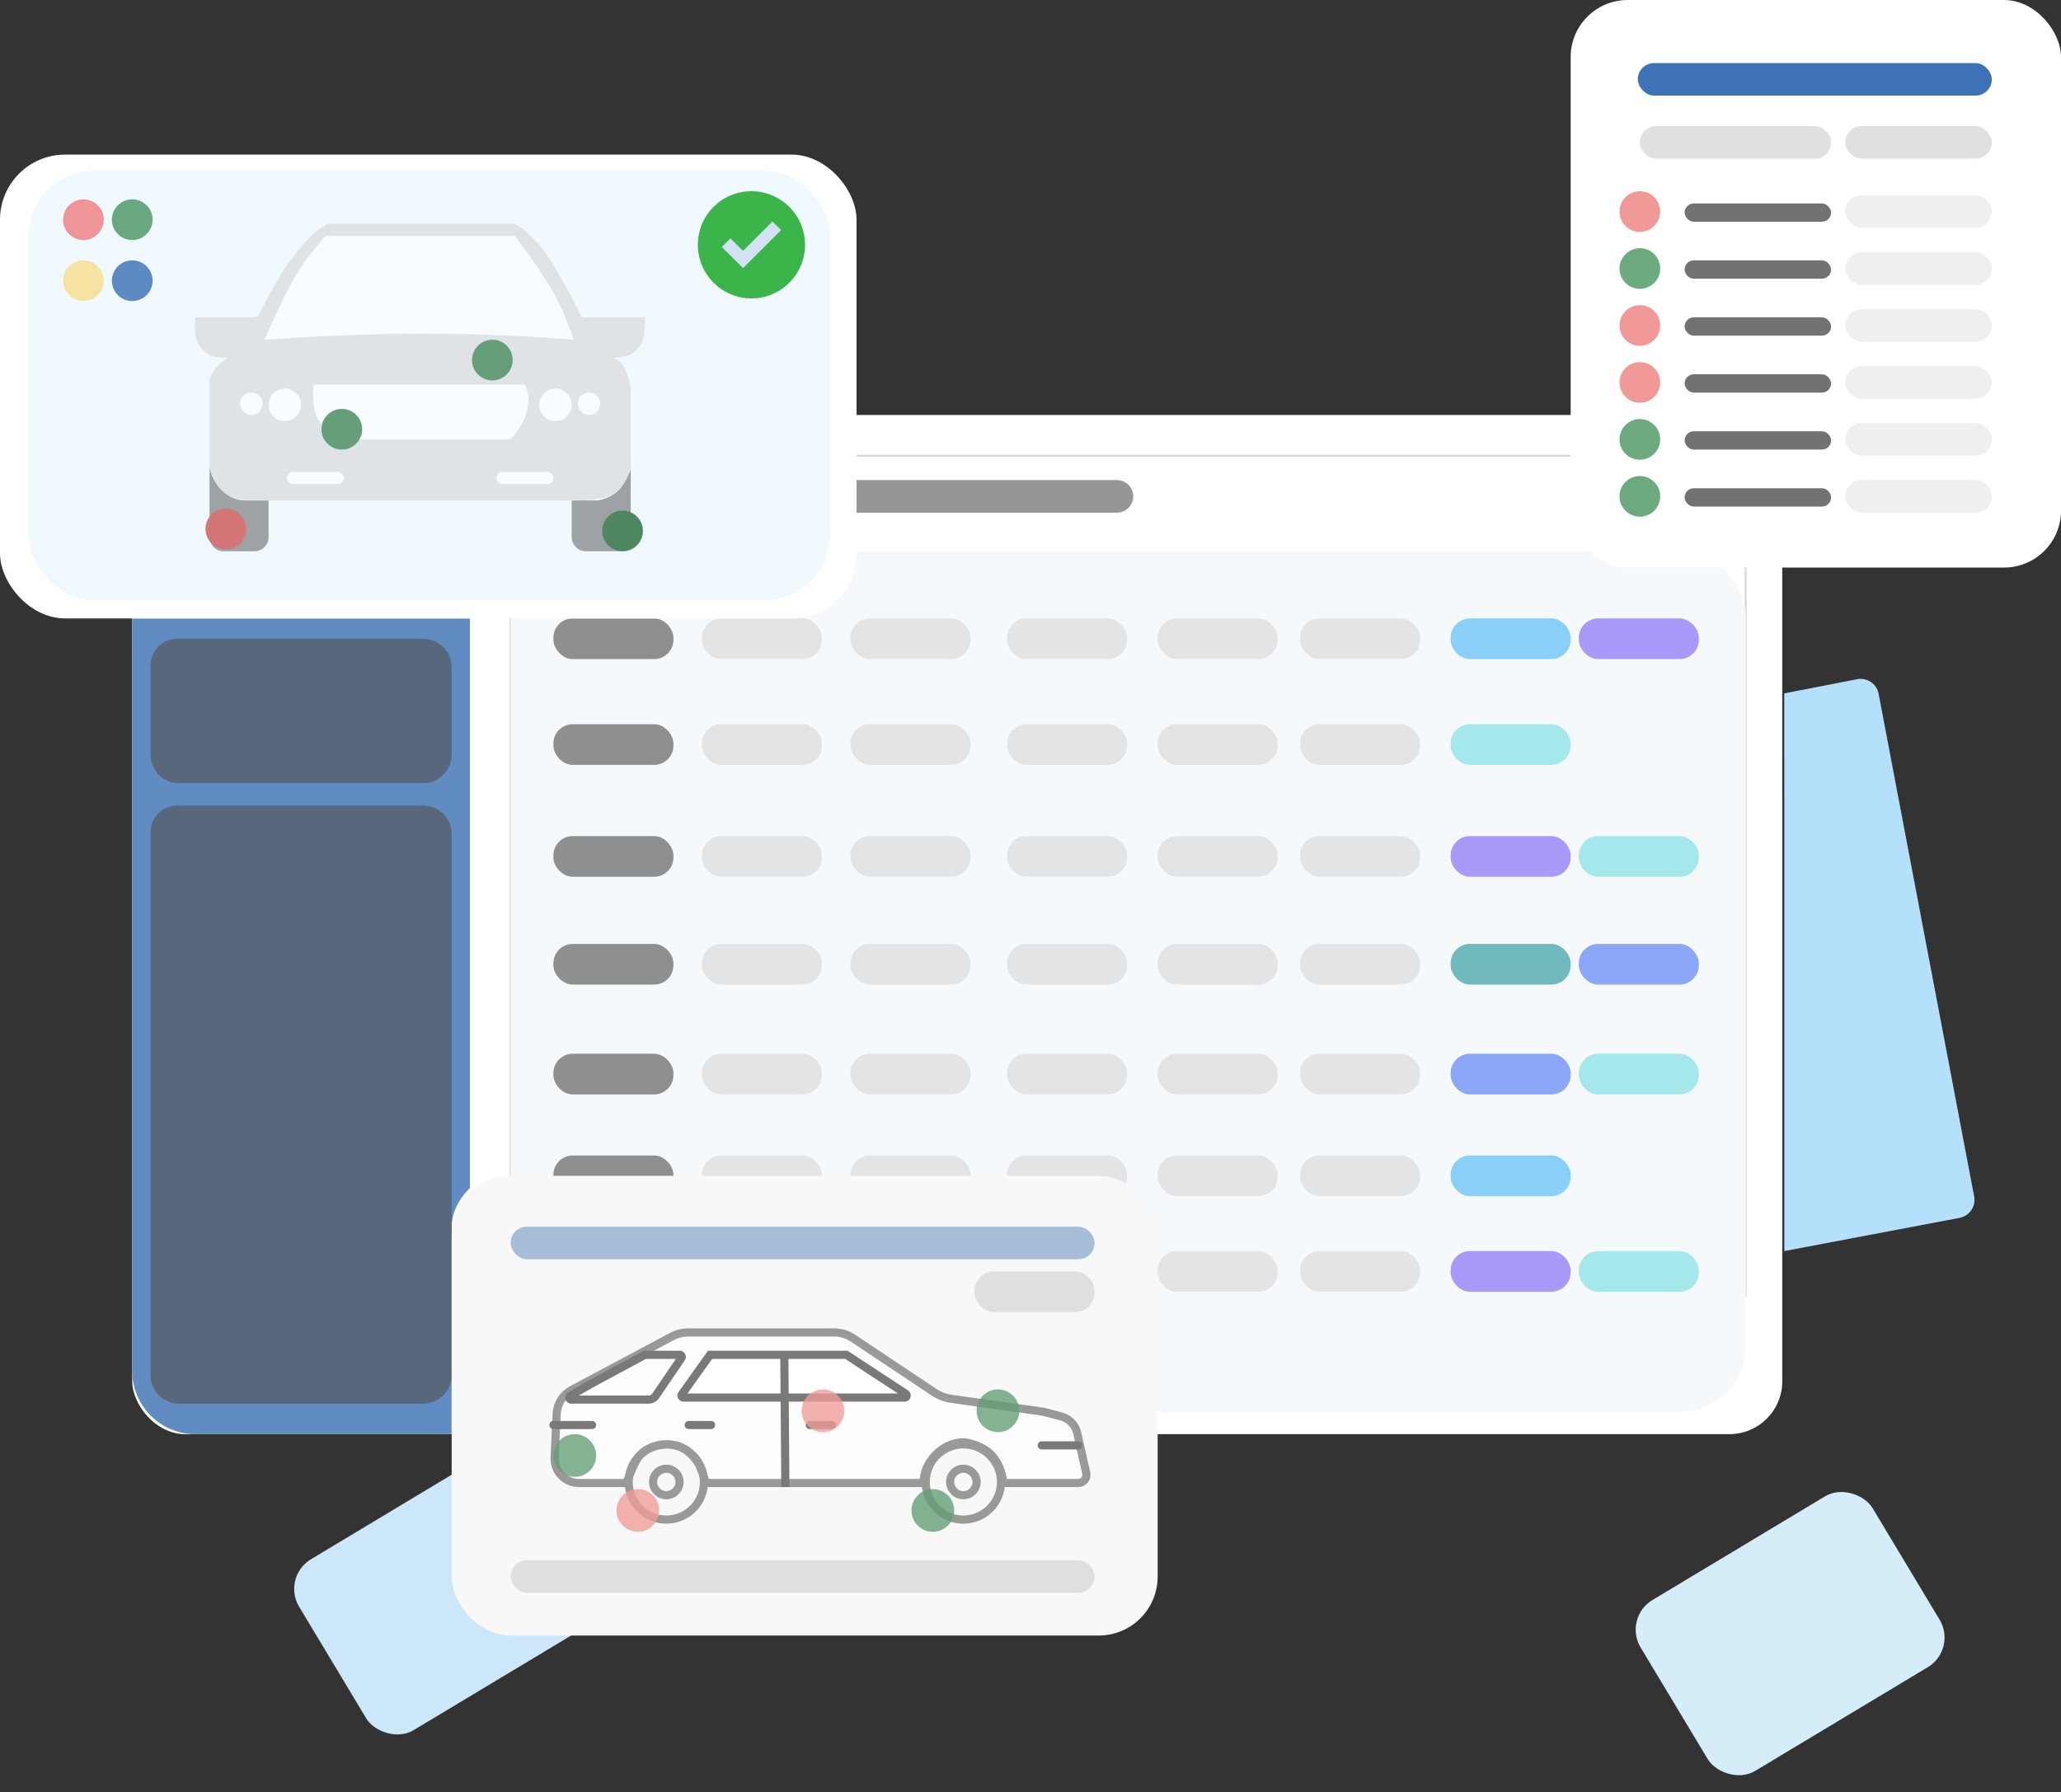 <svg width="568" height="494" viewBox="0 0 568 494" fill="none" xmlns="http://www.w3.org/2000/svg">
<rect x="0" y="0" width="568" height="494" fill="#333333" stroke="none"/>
<rect x="447.238" y="445.928" width="74.575" height="54.95" rx="9.532" transform="rotate(-31 447.238 445.928)" fill="#D5EDF9"/>
<rect x="77.525" y="434.69" width="74.575" height="54.95" rx="9.532" transform="rotate(-31 77.525 434.69)" fill="#CCE7F9"/>
<path fill-rule="evenodd" clip-rule="evenodd" d="M491.743 222.041L491.727 191.116L511.815 187.212C514.559 186.678 517.214 188.477 517.736 191.223L544.068 329.784C544.589 332.523 542.789 335.165 540.05 335.684L491.743 344.837L491.743 222.041Z" fill="#B4E0FB"/>
<rect x="36.446" y="114.385" width="454.736" height="280.916" rx="14.579" fill="white"/>
<path d="M140.738 156.999C140.738 139.657 154.797 125.599 172.138 125.599H449.69C467.032 125.599 481.09 139.657 481.09 156.999V357.173H140.738V156.999Z" fill="white" stroke="#DCD8D8" stroke-width="0.561"/>
<path fill-rule="evenodd" clip-rule="evenodd" d="M36.446 170.456H129.524V327.455C129.524 327.455 124.478 331.941 124.478 338.109C124.478 344.276 124.478 395.301 124.478 395.301H53.828C44.228 395.301 36.446 387.519 36.446 377.919V170.456Z" fill="#618CC1"/>
<path d="M234.938 132.328H307.83C310.308 132.328 312.316 134.336 312.316 136.813C312.316 139.291 310.308 141.299 307.83 141.299H234.938V132.328Z" fill="#969696"/>
<path d="M41.493 183.352C41.493 179.327 44.756 176.063 48.782 176.063H116.628C120.963 176.063 124.478 179.578 124.478 183.913V208.024C124.478 212.359 120.963 215.874 116.628 215.874H49.343C45.007 215.874 41.493 212.359 41.493 208.024V183.352Z" fill="#58677B"/>
<path d="M41.493 229.331C41.493 225.305 44.756 222.042 48.782 222.042H116.628C120.963 222.042 124.478 225.556 124.478 229.891V379.041C124.478 383.376 120.963 386.89 116.628 386.89H49.343C45.007 386.89 41.493 383.376 41.493 379.041V229.331Z" fill="#58677B"/>
<rect x="140.738" y="151.953" width="340.351" height="237.181" rx="17.943" fill="#F5F9FC"/>
<rect x="152.513" y="170.456" width="33.082" height="11.214" rx="5.327" fill="#8E8F90"/>
<rect x="152.513" y="230.452" width="33.082" height="11.214" rx="5.327" fill="#8E8F90"/>
<rect x="152.513" y="260.17" width="33.082" height="11.214" rx="5.327" fill="#8E8F90"/>
<rect x="152.513" y="290.448" width="33.082" height="11.214" rx="5.327" fill="#8E8F90"/>
<rect x="152.513" y="318.484" width="33.082" height="11.214" rx="5.327" fill="#8E8F90"/>
<rect x="152.513" y="199.613" width="33.082" height="11.214" rx="5.327" fill="#8E8F90"/>
<rect x="399.787" y="170.456" width="33.082" height="11.214" rx="5.327" fill="#8ACFF8"/>
<rect x="435.112" y="170.456" width="33.082" height="11.214" rx="5.327" fill="#A999F8"/>
<rect x="399.787" y="230.452" width="33.082" height="11.214" rx="5.327" fill="#A999F8"/>
<rect x="399.787" y="260.17" width="33.082" height="11.214" rx="5.327" fill="#70B9BD"/>
<rect x="435.112" y="260.17" width="33.082" height="11.214" rx="5.327" fill="#8BA8F8"/>
<rect x="399.787" y="290.448" width="33.082" height="11.214" rx="5.327" fill="#8BA8F8"/>
<rect x="435.112" y="290.448" width="33.082" height="11.214" rx="5.327" fill="#A4E8EB"/>
<rect x="399.787" y="344.837" width="33.082" height="11.214" rx="5.327" fill="#A999F8"/>
<rect x="435.112" y="344.837" width="33.082" height="11.214" rx="5.327" fill="#A4E8EB"/>
<rect x="399.787" y="318.484" width="33.082" height="11.214" rx="5.327" fill="#8ACFF8"/>
<rect x="399.787" y="199.613" width="33.082" height="11.214" rx="5.327" fill="#A4E8EB"/>
<rect x="435.112" y="230.452" width="33.082" height="11.214" rx="5.327" fill="#A4E8EB"/>
<rect x="193.445" y="170.456" width="33.082" height="11.214" rx="5.327" fill="#E3E4E6"/>
<rect x="234.377" y="170.456" width="33.082" height="11.214" rx="5.327" fill="#E3E4E6"/>
<rect x="277.552" y="170.456" width="33.082" height="11.214" rx="5.327" fill="#E3E4E6"/>
<rect x="319.044" y="170.456" width="33.082" height="11.214" rx="5.327" fill="#E3E4E6"/>
<rect x="358.294" y="170.456" width="33.082" height="11.214" rx="5.327" fill="#E3E4E6"/>
<rect x="193.445" y="230.452" width="33.082" height="11.214" rx="5.327" fill="#E3E4E6"/>
<rect x="234.377" y="230.452" width="33.082" height="11.214" rx="5.327" fill="#E3E4E6"/>
<rect x="277.552" y="230.452" width="33.082" height="11.214" rx="5.327" fill="#E3E4E6"/>
<rect x="319.044" y="230.452" width="33.082" height="11.214" rx="5.327" fill="#E3E4E6"/>
<rect x="358.294" y="230.452" width="33.082" height="11.214" rx="5.327" fill="#E3E4E6"/>
<rect x="193.445" y="260.17" width="33.082" height="11.214" rx="5.327" fill="#E3E4E6"/>
<rect x="234.377" y="260.17" width="33.082" height="11.214" rx="5.327" fill="#E3E4E6"/>
<rect x="277.552" y="260.17" width="33.082" height="11.214" rx="5.327" fill="#E3E4E6"/>
<rect x="319.044" y="260.17" width="33.082" height="11.214" rx="5.327" fill="#E3E4E6"/>
<rect x="358.294" y="260.17" width="33.082" height="11.214" rx="5.327" fill="#E3E4E6"/>
<rect x="193.445" y="290.448" width="33.082" height="11.214" rx="5.327" fill="#E3E4E6"/>
<rect x="234.377" y="290.448" width="33.082" height="11.214" rx="5.327" fill="#E3E4E6"/>
<rect x="277.552" y="290.448" width="33.082" height="11.214" rx="5.327" fill="#E3E4E6"/>
<rect x="319.044" y="290.448" width="33.082" height="11.214" rx="5.327" fill="#E3E4E6"/>
<rect x="358.294" y="290.448" width="33.082" height="11.214" rx="5.327" fill="#E3E4E6"/>
<rect x="319.044" y="344.837" width="33.082" height="11.214" rx="5.327" fill="#E3E4E6"/>
<rect x="358.294" y="344.837" width="33.082" height="11.214" rx="5.327" fill="#E3E4E6"/>
<rect x="193.445" y="318.484" width="33.082" height="11.214" rx="5.327" fill="#E3E4E6"/>
<rect x="234.377" y="318.484" width="33.082" height="11.214" rx="5.327" fill="#E3E4E6"/>
<rect x="277.552" y="318.484" width="33.082" height="11.214" rx="5.327" fill="#E3E4E6"/>
<rect x="319.044" y="318.484" width="33.082" height="11.214" rx="5.327" fill="#E3E4E6"/>
<rect x="358.294" y="318.484" width="33.082" height="11.214" rx="5.327" fill="#E3E4E6"/>
<rect x="193.445" y="199.613" width="33.082" height="11.214" rx="5.327" fill="#E3E4E6"/>
<rect x="234.377" y="199.613" width="33.082" height="11.214" rx="5.327" fill="#E3E4E6"/>
<rect x="277.552" y="199.613" width="33.082" height="11.214" rx="5.327" fill="#E3E4E6"/>
<rect x="319.044" y="199.613" width="33.082" height="11.214" rx="5.327" fill="#E3E4E6"/>
<rect x="358.294" y="199.613" width="33.082" height="11.214" rx="5.327" fill="#E3E4E6"/>
<rect x="124.478" y="324.091" width="194.567" height="126.721" rx="16.261" fill="#F8F8F8"/>
<path opacity="0.752" fill-rule="evenodd" clip-rule="evenodd" d="M153.423 389.663C153.554 386.9 155.129 384.411 157.57 383.11L185.175 368.387C186.555 367.651 188.096 367.266 189.66 367.266H229.979C231.75 367.266 233.481 367.79 234.955 368.772L257.372 383.717C258.845 384.699 260.519 385.336 262.271 385.581L287.645 389.133L292.45 390.415C294.666 391.006 296.372 392.778 296.877 395.016L299.362 406.021C299.679 407.424 298.612 408.758 297.174 408.758H276.43C276.43 408.758 276.43 404.833 273.627 401.469C271.074 398.405 266.661 397.666 265.892 397.559C265.814 397.548 265.739 397.541 265.66 397.538C264.963 397.517 261.262 397.574 257.927 400.908C254.228 404.607 254.563 408.758 254.563 408.758H194.567C194.567 408.758 193.221 404.543 192.324 403.151C189.87 399.342 186.83 398.105 183.913 398.105C181.648 398.105 178.049 398.93 176.063 401.469C174.557 403.394 172.699 408.758 172.699 408.758H159.57C155.728 408.758 152.666 405.547 152.849 401.71L153.423 389.663Z" fill="white" stroke="#7A7977" stroke-width="2.243"/>
<path d="M189.801 392.778H193.986H195.968" stroke="#7A7977" stroke-width="2.243" stroke-linecap="round" stroke-linejoin="bevel"/>
<path d="M152.513 392.778H159.742H163.167" stroke="#7A7977" stroke-width="2.243" stroke-linecap="round" stroke-linejoin="bevel"/>
<path d="M223.163 392.778H227.348H229.331" stroke="#7A7977" stroke-width="2.243" stroke-linecap="round" stroke-linejoin="bevel"/>
<path d="M287.084 398.385H293.933H297.177" stroke="#7A7977" stroke-width="2.243" stroke-linecap="round" stroke-linejoin="bevel"/>
<path fill-rule="evenodd" clip-rule="evenodd" d="M163.167 381.283L177.745 373.433H187.338C187.788 373.433 188.055 373.938 187.801 374.31L180.656 384.79C180.238 385.402 179.544 385.769 178.803 385.769H157.428C156.853 385.769 156.651 385.007 157.15 384.721L163.167 381.283Z" stroke="#7A7977" stroke-width="2.243"/>
<path fill-rule="evenodd" clip-rule="evenodd" d="M195.688 373.433H233.256L249.63 384.179C250.095 384.484 249.879 385.208 249.322 385.208H188.367C187.911 385.208 187.646 384.693 187.911 384.322L195.688 373.433Z" fill="white" stroke="#7A7977" stroke-width="2.243"/>
<path d="M216.154 373.714L216.434 408.758" stroke="#7A7977" stroke-width="2.243" stroke-linecap="square"/>
<circle cx="183.633" cy="408.478" r="3.645" stroke="#999997" stroke-width="2.243"/>
<circle cx="183.633" cy="408.478" r="10.373" stroke="#999997" stroke-width="2.243"/>
<circle cx="265.497" cy="408.478" r="3.645" stroke="#999997" stroke-width="2.243"/>
<circle cx="265.497" cy="408.478" r="10.373" stroke="#999997" stroke-width="2.243"/>
<circle opacity="0.785" cx="175.783" cy="416.328" r="5.887" fill="#F19D98"/>
<circle opacity="0.785" cx="158.401" cy="401.188" r="5.887" fill="#619E74"/>
<circle opacity="0.785" cx="226.808" cy="388.853" r="5.887" fill="#F19D98"/>
<circle opacity="0.785" cx="275.029" cy="388.853" r="5.887" fill="#619E74"/>
<circle opacity="0.785" cx="257.086" cy="416.328" r="5.887" fill="#619E74"/>
<rect x="268.58" y="350.444" width="33.082" height="11.214" rx="5.327" fill="#DFDFDF"/>
<rect x="140.738" y="338.109" width="160.924" height="8.971" rx="4.486" fill="#A7BED9"/>
<rect x="140.738" y="430.065" width="160.924" height="8.971" rx="4.486" fill="#DFDFDF"/>
<rect y="42.614" width="236.059" height="127.842" rx="17.943" fill="#FFFFFE"/>
<rect x="7.85" y="47.1" width="220.92" height="118.31" rx="17.943" fill="#F0F9FE"/>
<circle cx="36.446" cy="77.378" r="5.607" fill="#5E8AC3"/>
<circle cx="36.446" cy="60.557" r="5.607" fill="#68A780"/>
<path d="M207.094 52.707C215.252 52.707 221.865 59.32 221.865 67.478C221.865 75.635 215.252 82.248 207.094 82.248C198.937 82.248 192.324 75.635 192.324 67.478C192.301 59.343 198.876 52.73 207.01 52.707C207.038 52.707 207.066 52.707 207.094 52.707Z" fill="#3BB54A"/>
<path d="M215.277 63.407L204.787 73.898L198.912 68.065L201.304 65.715L204.787 69.156L212.885 61.057L215.277 63.407Z" fill="#D4E1F4"/>
<circle cx="22.989" cy="77.378" r="5.607" fill="#F6E3A2"/>
<circle cx="22.989" cy="60.557" r="5.607" fill="#EF9598"/>
<path fill-rule="evenodd" clip-rule="evenodd" d="M57.753 128.963C57.753 128.963 58.789 132.803 61.117 135.131C63.446 137.46 66.725 137.935 66.725 137.935H74.014V148.028C74.014 150.195 72.257 151.953 70.089 151.953H61.678C59.511 151.953 57.753 150.195 57.753 148.028V140.738V128.963Z" fill="#9DA2A5"/>
<path fill-rule="evenodd" clip-rule="evenodd" d="M173.82 128.963C173.82 128.963 172.785 132.803 170.456 135.131C168.127 137.46 164.849 137.935 164.849 137.935H157.56V148.028C157.56 150.195 159.317 151.953 161.485 151.953H169.895C172.063 151.953 173.82 150.195 173.82 148.028V140.738V128.963Z" fill="#9DA2A5"/>
<path fill-rule="evenodd" clip-rule="evenodd" d="M90.274 61.678H141.299C141.299 61.678 143.144 61.662 146.906 65.603C150.668 69.544 153.074 74.014 153.074 74.014L157.56 81.864L160.363 87.471H177.745C177.745 87.471 177.785 92.12 177.185 93.639C175.908 96.87 173.477 97.969 172.699 98.124C170.984 98.467 168.774 98.685 168.774 98.685C168.774 98.685 170.715 98.82 172.138 101.489C173.561 104.157 173.82 107.096 173.82 107.096V118.31V129.524C173.82 129.524 171.894 134.452 168.774 136.253C165.654 138.053 159.242 137.935 159.242 137.935H140.738H95.321H67.846C67.846 137.935 64.364 138.377 61.117 135.131C57.871 131.885 57.753 128.403 57.753 128.403V104.853C57.753 104.853 58.182 103.021 59.435 101.489C60.689 99.956 62.8 98.685 62.8 98.685C62.8 98.685 59.068 98.493 58.314 98.124C56.888 97.426 54.549 95.81 53.828 92.517C53.535 91.176 53.828 87.471 53.828 87.471H70.089C70.089 87.471 70.65 87.471 71.21 86.91C71.771 86.349 73.017 83.292 75.135 79.621C77.253 75.95 77.137 75.782 79.621 72.332C82.105 68.882 83.39 67.549 85.228 65.603C87.066 63.657 90.274 61.678 90.274 61.678Z" fill="#E0E3E6"/>
<path fill-rule="evenodd" clip-rule="evenodd" d="M86.349 105.974H144.663C144.663 105.974 146.391 108.763 145.224 113.264C144.057 117.764 140.738 121.114 140.738 121.114H91.396C91.396 121.114 87.839 116.612 86.91 113.824C85.981 111.037 86.349 105.974 86.349 105.974Z" fill="#F9FCFF"/>
<path fill-rule="evenodd" clip-rule="evenodd" d="M89.714 65.043H141.86C141.86 65.043 147.996 72.894 151.953 79.621C155.909 86.348 158.12 93.639 158.12 93.639C158.12 93.639 139.337 91.957 117.189 91.957C95.04 91.957 72.892 93.639 72.892 93.639C72.892 93.639 77.963 81.935 81.303 76.257C84.643 70.578 89.714 65.043 89.714 65.043Z" fill="#F9FCFF"/>
<rect x="79.06" y="130.085" width="15.7" height="3.364" rx="1.682" fill="#F9FCFF"/>
<rect x="136.813" y="130.085" width="15.7" height="3.364" rx="1.682" fill="#F9FCFF"/>
<circle cx="94.199" cy="118.31" r="5.607" fill="#659E78"/>
<circle cx="135.692" cy="99.246" r="5.607" fill="#659E78"/>
<circle cx="153.074" cy="111.581" r="4.486" fill="#F9FCFF"/>
<circle cx="78.499" cy="111.581" r="4.486" fill="#F9FCFF"/>
<circle cx="162.326" cy="111.301" r="3.084" fill="#F9FCFF"/>
<circle cx="69.248" cy="111.301" r="3.084" fill="#F9FCFF"/>
<circle cx="171.577" cy="146.345" r="5.607" fill="#4E8760"/>
<circle cx="62.239" cy="145.785" r="5.607" fill="#D47678"/>
<rect x="432.869" width="135.131" height="156.438" rx="15.7" fill="white"/>
<rect x="451.372" y="17.382" width="97.564" height="8.971" rx="4.486" fill="#3D72B7"/>
<rect x="451.933" y="34.764" width="52.707" height="8.971" rx="4.486" fill="#E0E0E0"/>
<rect x="508.565" y="34.764" width="40.371" height="8.971" rx="4.486" fill="#E0E0E0"/>
<rect x="508.565" y="53.828" width="40.371" height="8.971" rx="4.486" fill="#EFEFEF"/>
<rect x="464.268" y="56.071" width="40.371" height="5.046" rx="2.523" fill="#727272"/>
<rect x="464.268" y="71.771" width="40.371" height="5.046" rx="2.523" fill="#727272"/>
<rect x="464.268" y="87.471" width="40.371" height="5.046" rx="2.523" fill="#727272"/>
<rect x="464.268" y="103.171" width="40.371" height="5.046" rx="2.523" fill="#727272"/>
<rect x="464.268" y="118.871" width="40.371" height="5.046" rx="2.523" fill="#727272"/>
<rect x="464.268" y="134.571" width="40.371" height="5.046" rx="2.523" fill="#727272"/>
<rect x="508.565" y="69.528" width="40.371" height="8.971" rx="4.486" fill="#EFEFEF"/>
<rect x="508.565" y="85.228" width="40.371" height="8.971" rx="4.486" fill="#EFEFEF"/>
<rect x="508.565" y="100.928" width="40.371" height="8.971" rx="4.486" fill="#EFEFEF"/>
<rect x="508.565" y="116.628" width="40.371" height="8.971" rx="4.486" fill="#EFEFEF"/>
<rect x="508.565" y="132.328" width="40.371" height="8.971" rx="4.486" fill="#EFEFEF"/>
<circle cx="451.933" cy="136.813" r="5.607" fill="#6CAA80"/>
<circle cx="451.933" cy="121.113" r="5.607" fill="#6CAA80"/>
<circle cx="451.933" cy="105.414" r="5.607" fill="#F09998"/>
<circle cx="451.933" cy="89.714" r="5.607" fill="#F09998"/>
<circle cx="451.933" cy="74.014" r="5.607" fill="#6CAA80"/>
<circle cx="451.933" cy="58.314" r="5.607" fill="#F09998"/>
</svg>
